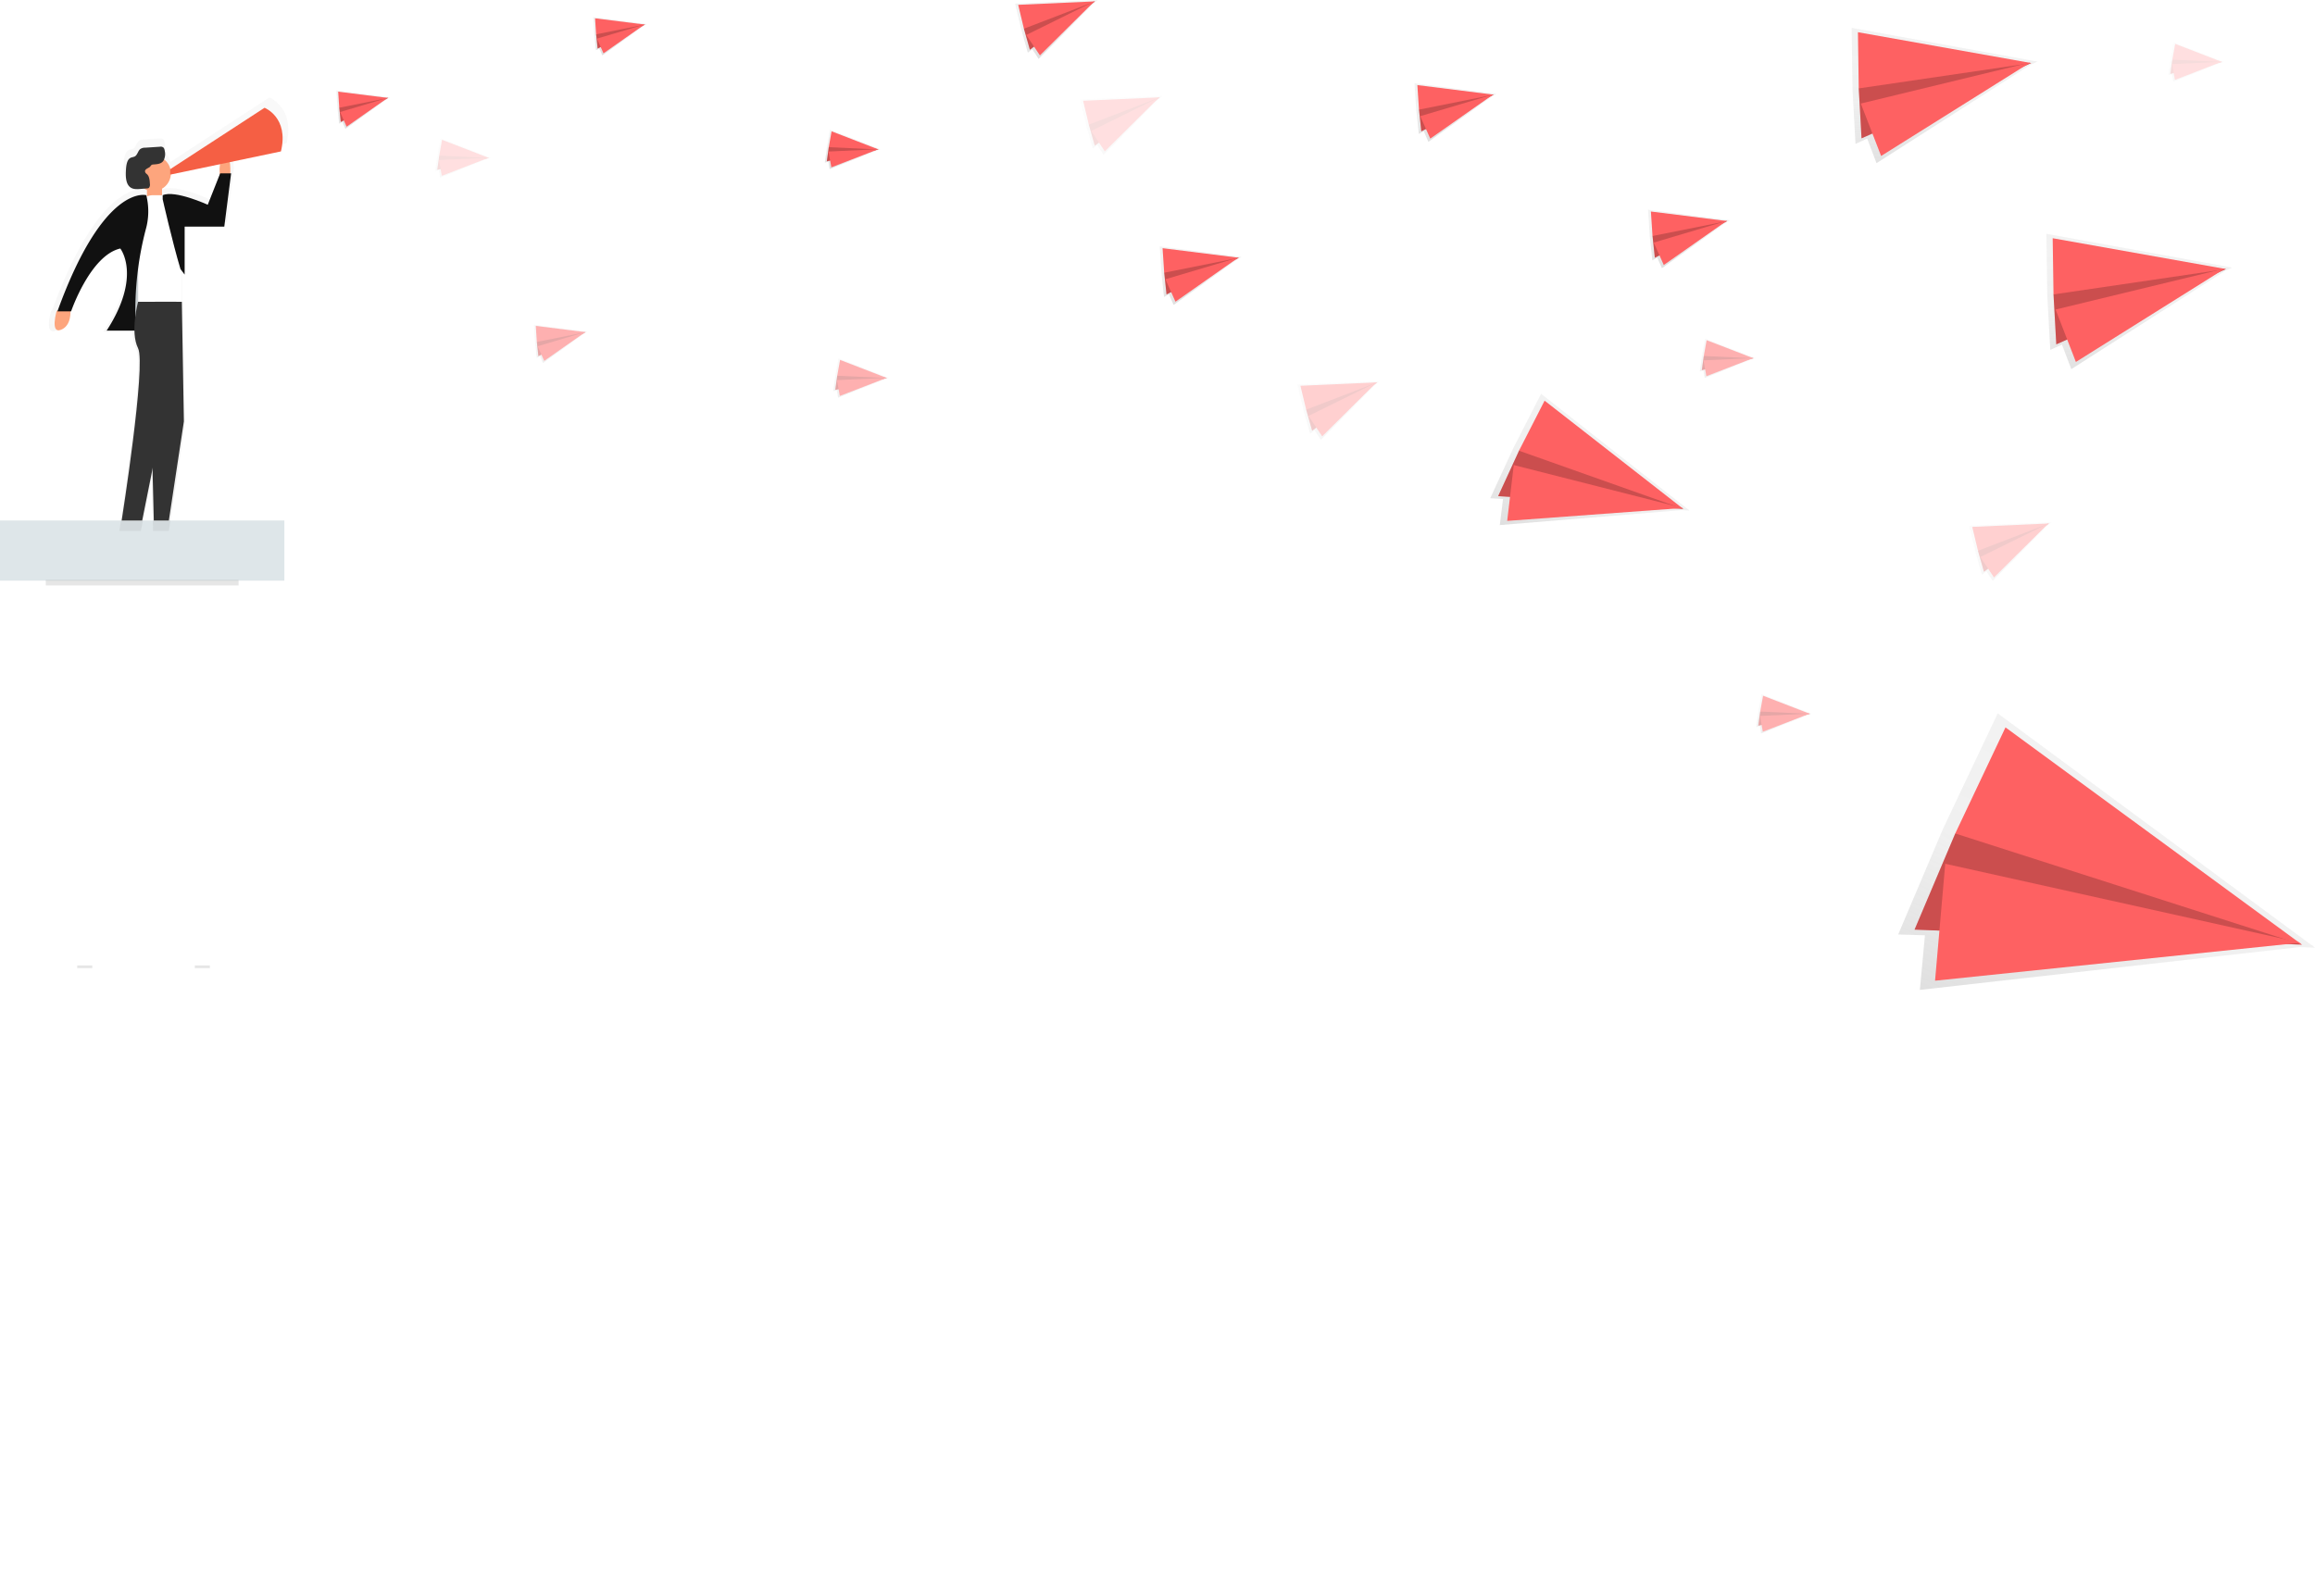 <svg id="c1beeda2-3973-4ae6-86a9-52f16471172f" data-name="Layer 1"
	xmlns="http://www.w3.org/2000/svg"
	xmlns:xlink="http://www.w3.org/1999/xlink" width="901.87" height="622" viewBox="0 0 901.87 622">
	<defs>
		<linearGradient id="cb4c75d7-b8af-4b7c-b93c-0d81a615737d" x1="214.76" y1="345.82" x2="214.76" y2="176.98" gradientUnits="userSpaceOnUse">
			<stop offset="0" stop-color="gray" stop-opacity="0.25"/>
			<stop offset="0.54" stop-color="gray" stop-opacity="0.12"/>
			<stop offset="1" stop-color="gray" stop-opacity="0.1"/>
		</linearGradient>
		<linearGradient id="7dbfc0ad-0edd-4962-ae53-3e10f8076a30" x1="370.41" y1="529.73" x2="370.41" y2="514.61" gradientTransform="translate(-261.96 -454.67) rotate(-3.75)" xlink:href="#cb4c75d7-b8af-4b7c-b93c-0d81a615737d"/>
		<linearGradient id="2e677a00-ad84-462f-a755-cc915391eaef" x1="472.13" y1="507.75" x2="472.13" y2="492.63" gradientTransform="translate(-261.96 -454.67) rotate(-3.75)" xlink:href="#cb4c75d7-b8af-4b7c-b93c-0d81a615737d"/>
		<linearGradient id="6fc9dfcb-959f-45f5-9e30-981ed1ece4ee" x1="646.14" y1="517.73" x2="646.14" y2="494.63" gradientTransform="translate(-332.83 -332.73) rotate(-13.48)" xlink:href="#cb4c75d7-b8af-4b7c-b93c-0d81a615737d"/>
		<linearGradient id="39a84653-3cf1-4134-ab42-bf2b0e824fc4" x1="557.24" y1="563.18" x2="557.24" y2="548.06" gradientTransform="translate(-117.85 -585.68) rotate(10.2)" xlink:href="#cb4c75d7-b8af-4b7c-b93c-0d81a615737d"/>
		<linearGradient id="7782327f-ae36-4a9a-b462-151375f444b6" x1="441.24" y1="625.84" x2="441.24" y2="610.73" gradientTransform="translate(-261.96 -454.67) rotate(-3.75)" xlink:href="#cb4c75d7-b8af-4b7c-b93c-0d81a615737d"/>
		<linearGradient id="8fce74bc-e786-4184-8196-133889bce917" x1="662.02" y1="559.99" x2="662.02" y2="536.88" gradientTransform="translate(-332.83 -332.73) rotate(-13.48)" xlink:href="#cb4c75d7-b8af-4b7c-b93c-0d81a615737d"/>
		<linearGradient id="ec4cef39-2f7d-4633-a76d-8aa6eb49d472" x1="718.48" y1="687.72" x2="718.48" y2="664.62" gradientTransform="translate(-332.83 -332.73) rotate(-13.48)" xlink:href="#cb4c75d7-b8af-4b7c-b93c-0d81a615737d"/>
		<linearGradient id="a0c3a354-3d2b-4575-9c71-49ce4224960a" x1="960.18" y1="802.18" x2="960.18" y2="779.08" gradientTransform="translate(-332.83 -332.73) rotate(-13.48)" xlink:href="#cb4c75d7-b8af-4b7c-b93c-0d81a615737d"/>
		<linearGradient id="40fab73a-0f13-498f-8851-d851c09f96b3" x1="576.26" y1="650.26" x2="576.26" y2="635.14" gradientTransform="translate(-117.85 -585.68) rotate(10.2)" xlink:href="#cb4c75d7-b8af-4b7c-b93c-0d81a615737d"/>
		<linearGradient id="0d812ec4-18d3-4fc9-95b5-b567b3aa17d2" x1="953.34" y1="715.38" x2="953.34" y2="700.26" gradientTransform="translate(-117.85 -585.68) rotate(10.2)" xlink:href="#cb4c75d7-b8af-4b7c-b93c-0d81a615737d"/>
		<linearGradient id="c67bcd62-ea1d-4e84-87c1-af7379266e5a" x1="907.15" y1="582.9" x2="907.15" y2="567.79" gradientTransform="translate(-117.85 -585.68) rotate(10.2)" xlink:href="#cb4c75d7-b8af-4b7c-b93c-0d81a615737d"/>
		<linearGradient id="7fce4d5f-14d9-4f34-a1c1-b993bca17afd" x1="1066.36" y1="436.94" x2="1066.36" y2="421.82" gradientTransform="translate(-117.85 -585.68) rotate(10.2)" xlink:href="#cb4c75d7-b8af-4b7c-b93c-0d81a615737d"/>
		<linearGradient id="fb214ff2-ed96-4be0-880a-75de4a76f8f9" x1="408.47" y1="593.3" x2="408.47" y2="578.18" gradientTransform="translate(-117.85 -585.68) rotate(10.2)" xlink:href="#cb4c75d7-b8af-4b7c-b93c-0d81a615737d"/>
		<linearGradient id="4d87164c-caac-4a77-9549-821d8d9bfaaa" x1="795.18" y1="562.41" x2="795.18" y2="539.31" gradientTransform="translate(-261.96 -454.67) rotate(-3.75)" xlink:href="#cb4c75d7-b8af-4b7c-b93c-0d81a615737d"/>
		<linearGradient id="468c021b-e5c9-4e7f-8066-86a3295c31c0" x1="818.98" y1="744.95" x2="818.98" y2="692.09" gradientTransform="translate(218.15 -819.06) rotate(27.07)" xlink:href="#cb4c75d7-b8af-4b7c-b93c-0d81a615737d"/>
		<linearGradient id="2bba3003-1a7c-40bc-8007-601995116a1b" x1="1009.63" y1="941.57" x2="1009.63" y2="831.19" gradientTransform="matrix(0.9, 0.43, -0.43, 0.9, 289.5, -873.01)" xlink:href="#cb4c75d7-b8af-4b7c-b93c-0d81a615737d"/>
		<linearGradient id="7d984b9b-79bf-4ccd-9c01-273bb4695a47" x1="983.97" y1="578.48" x2="983.97" y2="525.62" gradientTransform="matrix(1, -0.01, 0.01, 1, -233.9, -501.24)" xlink:href="#cb4c75d7-b8af-4b7c-b93c-0d81a615737d"/>
		<linearGradient id="fce4593a-d20b-4d6c-94f1-f929bcf1e06a" x1="1058.69" y1="659.83" x2="1058.69" y2="606.97" gradientTransform="matrix(1, -0.01, 0.01, 1, -233.9, -501.24)" xlink:href="#cb4c75d7-b8af-4b7c-b93c-0d81a615737d"/>
		<linearGradient id="e7fad314-c36a-43e5-85d6-709074a63ec6" x1="691.97" y1="619.33" x2="691.97" y2="596.23" gradientTransform="translate(-261.96 -454.67) rotate(-3.75)" xlink:href="#cb4c75d7-b8af-4b7c-b93c-0d81a615737d"/>
		<linearGradient id="40600300-78d0-490f-be9f-5cfbcdd9ea47" x1="882.74" y1="617.51" x2="882.74" y2="594.41" gradientTransform="translate(-261.96 -454.67) rotate(-3.75)" xlink:href="#cb4c75d7-b8af-4b7c-b93c-0d81a615737d"/>
	</defs>
	<title>news</title>
	<!--rect x="17.58" y="224.67" width="75.37" height="11.45" fill="#dee6e9"/>
	<polygon points="17.58 235.85 9.05 622 14.38 622 26.19 236.12 17.58 235.85" fill="#eee"/-->
	<!--polygon points="92.94 235.85 101.46 622 96.14 622 84.33 236.12 92.94 235.85" fill="#eee"/-->
	<!--polygon points="33.64 236.12 24.5 622 30.89 622 39.33 235.85 33.64 236.12" fill="#e0e0e0"/-->
	<!--polygon points="78.47 236.12 87.62 622 81.22 622 72.79 235.85 78.47 236.12" fill="#e0e0e0"/>
	<rect x="31.96" y="575.13" width="48.47" height="5.86" fill="#e0e0e0"/>
	<rect x="30.36" y="542.64" width="52.2" height="5.86" fill="#e0e0e0"/>
	<rect x="31.96" y="510.68" width="50.6" height="5.86" fill="#e0e0e0"/>
	<rect x="31.96" y="478.19" width="48.47" height="5.86" fill="#e0e0e0"/>
	<rect x="31.96" y="444.64" width="48.47" height="5.33" fill="#e0e0e0"/>
	<rect x="33.56" y="412.68" width="46.87" height="6.39" fill="#e0e0e0"/>
	<rect x="33.56" y="380.72" width="45.27" height="4.26" fill="#e0e0e0"/>
	<rect x="35.15" y="346.64" width="39.95" height="6.92" fill="#e0e0e0"/>
	<rect x="35.15" y="314.68" width="41.54" height="5.86" fill="#e0e0e0"/>
	<rect x="35.15" y="281.66" width="41.54" height="6.39" fill="#e0e0e0"/>
	<rect x="37.28" y="249.17" width="37.82" height="6.39" fill="#e0e0e0"/-->
	<rect y="202.83" width="110.78" height="23.44" fill="#dee6e9"/>
	<g opacity="0.5">
		<path d="M254,177,215.47,202.1a7.26,7.26,0,0,0-2.5-3.94,6.37,6.37,0,0,0,.21-3.78,2.37,2.37,0,0,0-.41-1,1.69,1.69,0,0,0-1.51-.42l-6.12.4a3.21,3.21,0,0,0-2,.58c-.86.72-1.12,2.23-2,2.87-.59.42-1.34.38-2,.71-1.41.75-1.72,3-1.83,4.83-.15,2.5-.14,5.44,1.49,7,1.19,1.11,2.84,1,4.34.92l1.51-.12a7.22,7.22,0,0,0,1.2.57v2.13h-.28s-17.27-5-36.24,47.24H169s-2.8,9.5,1.68,7.83c3.9-1.46,4-6.33,3.93-7.55h.26s7.83-22.92,20.13-25.72c0,0,8.95,11.18-5.59,33.54h11.38a17.37,17.37,0,0,0,1.48,7.27c3.35,6.71-6.71,70.44-6.71,70.44h8.39l4.22-21.12.53,21.12h6.15L221,305.29l-.84-48.92V243.7l1.12,1.49V225.62h16.21l2.8-21.8H240a26.38,26.38,0,0,0-.19-4.56l20.9-4.39C264,180.9,254,177,254,177Zm-18.3,27.16-4.9,12.53s-13.42-6.15-18.45-3.91h-.28v-2.66a7.26,7.26,0,0,0,3.61-5.78l20.15-4.23A12.77,12.77,0,0,0,235.69,204.15Z" transform="translate(-149.07 -139)" fill="url(#cb4c75d7-b8af-4b7c-b93c-0d81a615737d)"/>
	</g>
	<path d="M238.75,207.37s.64-9.24-2.24-7.21-1.64,7.78-1.64,7.78Z" transform="translate(-149.07 -139)" fill="#fda57d"/>
	<path d="M171.17,260.07s-2.66,9.05,1.6,7.46,3.73-7.46,3.73-7.46Z" transform="translate(-149.07 -139)" fill="#fda57d"/>
	<rect x="57.26" y="72.6" width="5.86" height="5.33" fill="#fda57d"/>
	<rect x="52.46" y="101.9" width="4.79" height="23.97" fill="#dee6e9"/>
	<rect x="52.46" y="101.9" width="4.79" height="23.97" opacity="0.1"/>
	<path d="M59.54,76.07h5.54a5.75,5.75,0,0,1,5.75,5.75v35.79a0,0,0,0,1,0,0h-17a0,0,0,0,1,0,0V81.82A5.75,5.75,0,0,1,59.54,76.07Z" fill="#fff"/>
	<circle cx="59.65" cy="67.54" r="6.92" fill="#fda57d"/>
	<path d="M206.06,215.07s-16.51-4.79-34.62,45.27h5.33s7.46-21.84,19.17-24.5c0,0,8.52,10.65-5.33,32h11.19v-7.14a124.62,124.62,0,0,1,4-32.08A26,26,0,0,0,206.06,215.07Z" transform="translate(-149.07 -139)" fill="#111"/>
	<path d="M212.45,215.07v1.6s3.73,16.51,6.92,27.16L221,246V227.32h15.45l2.66-20.77h-4.26L230,218.79S217.24,212.93,212.45,215.07Z" transform="translate(-149.07 -139)" fill="#111"/>
	<path d="M202.86,256.61s-3.2,11.72,0,18.11-6.39,67.11-6.39,67.11h8l11.45-57.26,1.86-28Z" transform="translate(-149.07 -139)" fill="#333"/>
	<polygon points="70.84 117.61 71.64 164.21 65.78 202.83 59.92 202.83 57.79 117.61 70.84 117.61" fill="#333"/>
	<path d="M207.59,203.9a2.76,2.76,0,0,1,.52-.62,1.31,1.31,0,0,1,.66-.18c1.45-.12,3.12-.15,4-1.52a5.5,5.5,0,0,0,.44-4,2.25,2.25,0,0,0-.39-1,1.61,1.61,0,0,0-1.44-.4l-5.83.38a3.06,3.06,0,0,0-1.87.55c-.82.69-1.06,2.12-1.92,2.74-.57.4-1.28.36-1.88.68-1.34.71-1.63,2.83-1.74,4.6-.14,2.38-.14,5.18,1.42,6.63,1.13,1.06,2.7,1,4.13.88l2.66-.22a1.23,1.23,0,0,0,.75-.23,2,2,0,0,0,.36-1.59c-.07-1.34-.21-2.86-1.09-3.68a3.45,3.45,0,0,1-.57-.54C204.85,204.9,207.09,204.56,207.59,203.9Z" transform="translate(-149.07 -139)" fill="#333"/>
	<path d="M252.13,181s9.59,3.73,6.39,17l-43.14,9.05v-2.13Z" transform="translate(-149.07 -139)" fill="#f55f44"/>
	<rect x="17.84" y="226" width="75.1" height="2.13" opacity="0.1"/>
	<rect x="30.09" y="376.2" width="5.86" height="1.07" opacity="0.1"/>
	<rect x="75.9" y="376.2" width="5.86" height="1.07" opacity="0.1"/>
	<!--rect x="17.58" y="367.41" width="75.1" height="9.05" fill="#eee"/-->
	<polygon points="151.15 38.35 151.9 37.97 151.72 37.95 151.78 37.91 151.67 37.94 131.03 35.27 131.47 42.1 132.12 48.16 133.39 47.51 134.57 50.19 151.15 38.35" fill="url(#7dbfc0ad-0edd-4962-ae53-3e10f8076a30)"/>
	<polygon points="132.16 41.97 132.76 47.52 151.21 38.17 135.19 38.52 132.16 41.97" fill="#fe6162"/>
	<polygon points="132.16 41.97 132.76 47.52 151.21 38.17 135.19 38.52 132.16 41.97" opacity="0.2"/>
	<polygon points="131.75 35.72 151.21 38.17 132.16 41.97 131.75 35.72" fill="#fe6162"/>
	<polygon points="135.04 49.36 151.1 38.11 132.48 43.65 135.04 49.36" fill="#fe6162"/>
	<polygon points="251.22 9.76 251.97 9.38 251.79 9.35 251.85 9.31 251.74 9.35 231.09 6.68 231.54 13.51 232.19 19.57 233.46 18.92 234.64 21.6 251.22 9.76" fill="url(#2e677a00-ad84-462f-a755-cc915391eaef)"/>
	<polygon points="232.23 13.38 232.83 18.93 251.28 9.58 235.26 9.93 232.23 13.38" fill="#fe6162"/>
	<polygon points="232.23 13.38 232.83 18.93 251.28 9.58 235.26 9.93 232.23 13.38" opacity="0.2"/>
	<polygon points="231.82 7.13 251.28 9.58 232.23 13.38 231.82 7.13" fill="#fe6162"/>
	<polygon points="235.11 20.77 251.17 9.52 232.55 15.05 235.11 20.77" fill="#fe6162"/>
	<polygon points="426.55 0.84 427.58 0.07 427.31 0.08 427.38 0 427.23 0.08 395.44 1.39 397.88 11.57 400.42 20.52 402.17 19.21 404.63 22.94 426.55 0.84" fill="url(#6fc9dfcb-959f-45f5-9e30-981ed1ece4ee)"/>
	<polygon points="398.89 11.19 401.22 19.39 426.6 0.54 402.56 5.21 398.89 11.19" fill="#fe6162"/>
	<polygon points="398.89 11.19 401.22 19.39 426.6 0.54 402.56 5.21 398.89 11.19" opacity="0.2"/>
	<polygon points="396.66 1.88 426.6 0.54 398.89 11.19 396.66 1.88" fill="#fe6162"/>
	<polygon points="405.13 21.58 426.42 0.48 399.8 13.63 405.13 21.58" fill="#fe6162"/>
	<polygon points="342.16 58.41 342.98 58.22 342.81 58.16 342.88 58.13 342.76 58.13 323.37 50.57 322.16 57.31 321.33 63.34 322.72 63.02 323.21 65.9 342.16 58.41" fill="url(#39a84653-3cf1-4134-ab42-bf2b0e824fc4)"/>
	<polygon points="322.86 57.35 322.1 62.87 342.26 58.25 326.63 54.73 322.86 57.35" fill="#fe6162"/>
	<polygon points="322.86 57.35 322.1 62.87 342.26 58.25 326.63 54.73 322.86 57.35" opacity="0.2"/>
	<polygon points="323.97 51.18 342.26 58.25 322.86 57.35 323.97 51.18" fill="#fe6162"/>
	<polygon points="323.87 65.21 342.17 58.16 322.76 59.05 323.87 65.21" fill="#fe6162"/>
	<g opacity="0.5">
		<polygon points="228.13 129.63 228.87 129.24 228.7 129.22 228.75 129.18 228.64 129.21 208 126.54 208.45 133.38 209.1 139.43 210.37 138.78 211.54 141.46 228.13 129.63" fill="url(#7782327f-ae36-4a9a-b462-151375f444b6)"/>
		<polygon points="209.14 133.25 209.74 138.79 228.19 129.44 212.17 129.79 209.14 133.25" fill="#fe6162"/>
		<polygon points="209.14 133.25 209.74 138.79 228.19 129.44 212.17 129.79 209.14 133.25" opacity="0.2"/>
		<polygon points="208.73 126.99 228.19 129.44 209.14 133.25 208.73 126.99" fill="#fe6162"/>
		<polygon points="212.02 140.63 228.08 129.38 209.46 134.92 212.02 140.63" fill="#fe6162"/>
	</g>
	<g opacity="0.2">
		<polygon points="451.84 38.23 452.87 37.45 452.6 37.46 452.68 37.39 452.52 37.47 420.74 38.77 423.18 48.95 425.71 57.91 427.46 56.6 429.93 60.33 451.84 38.23" fill="url(#8fce74bc-e786-4184-8196-133889bce917)"/>
		<polygon points="424.18 48.58 426.51 56.77 451.89 37.93 427.85 42.6 424.18 48.58" fill="#fe6162"/>
		<polygon points="424.18 48.58 426.51 56.77 451.89 37.93 427.85 42.6 424.18 48.58" opacity="0.2"/>
		<polygon points="421.95 39.27 451.89 37.93 424.18 48.58 421.95 39.27" fill="#fe6162"/>
		<polygon points="430.42 58.97 451.71 37.87 425.09 51.02 430.42 58.97" fill="#fe6162"/>
	</g>
	<g opacity="0.3">
		<polygon points="536.52 149.29 537.54 148.52 537.27 148.53 537.35 148.45 537.19 148.53 505.41 149.84 507.85 160.02 510.39 168.98 512.13 167.66 514.6 171.4 536.52 149.29" fill="url(#ec4cef39-2f7d-4633-a76d-8aa6eb49d472)"/>
		<polygon points="508.85 159.64 511.18 167.84 536.57 148.99 512.52 153.66 508.85 159.64" fill="#fe6162"/>
		<polygon points="508.85 159.64 511.18 167.84 536.57 148.99 512.52 153.66 508.85 159.64" opacity="0.2"/>
		<polygon points="506.62 150.33 536.57 148.99 508.85 159.64 506.62 150.33" fill="#fe6162"/>
		<polygon points="515.09 170.03 536.38 148.94 509.76 162.08 515.09 170.03" fill="#fe6162"/>
	</g>
	<g opacity="0.3">
		<polygon points="798.23 204.28 799.26 203.5 798.99 203.51 799.07 203.44 798.91 203.51 767.13 204.82 769.57 215 772.1 223.96 773.85 222.65 776.31 226.38 798.23 204.28" fill="url(#a0c3a354-3d2b-4575-9c71-49ce4224960a)"/>
		<polygon points="770.57 214.63 772.9 222.82 798.28 203.97 774.24 208.64 770.57 214.63" fill="#fe6162"/>
		<polygon points="770.57 214.63 772.9 222.82 798.28 203.97 774.24 208.64 770.57 214.63" opacity="0.2"/>
		<polygon points="768.34 205.32 798.28 203.97 770.57 214.63 768.34 205.32" fill="#fe6162"/>
		<polygon points="776.81 225.02 798.1 203.92 771.48 217.06 776.81 225.02" fill="#fe6162"/>
	</g>
	<g opacity="0.5">
		<polygon points="345.46 147.49 346.28 147.29 346.11 147.23 346.18 147.2 346.06 147.21 326.67 139.64 325.46 146.38 324.63 152.42 326.01 152.09 326.51 154.97 345.46 147.49" fill="url(#40fab73a-0f13-498f-8851-d851c09f96b3)"/>
		<polygon points="326.16 146.42 325.4 151.94 345.56 147.32 329.93 143.8 326.16 146.42" fill="#fe6162"/>
		<polygon points="326.16 146.42 325.4 151.94 345.56 147.32 329.93 143.8 326.16 146.42" opacity="0.2"/>
		<polygon points="327.27 140.25 345.56 147.32 326.16 146.42 327.27 140.25" fill="#fe6162"/>
		<polygon points="327.17 154.29 345.47 147.24 326.06 148.12 327.17 154.29" fill="#fe6162"/>
	</g>
	<g opacity="0.5">
		<polygon points="705.04 278.34 705.86 278.15 705.7 278.08 705.76 278.06 705.64 278.06 686.26 270.5 685.04 277.24 684.21 283.27 685.6 282.94 686.1 285.83 705.04 278.34" fill="url(#0d812ec4-18d3-4fc9-95b5-b567b3aa17d2)"/>
		<polygon points="685.74 277.28 684.99 282.8 705.15 278.18 689.51 274.66 685.74 277.28" fill="#fe6162"/>
		<polygon points="685.74 277.28 684.99 282.8 705.15 278.18 689.51 274.66 685.74 277.28" opacity="0.2"/>
		<polygon points="686.85 271.11 705.15 278.18 685.74 277.28 686.85 271.11" fill="#fe6162"/>
		<polygon points="686.75 285.14 705.05 278.09 685.65 278.98 686.75 285.14" fill="#fe6162"/>
	</g>
	<g opacity="0.5">
		<polygon points="683.05 139.79 683.87 139.59 683.7 139.53 683.77 139.5 683.65 139.51 664.26 131.94 663.05 138.68 662.22 144.72 663.61 144.39 664.11 147.27 683.05 139.79" fill="url(#c67bcd62-ea1d-4e84-87c1-af7379266e5a)"/>
		<polygon points="663.75 138.72 662.99 144.24 683.16 139.62 667.52 136.1 663.75 138.72" fill="#fe6162"/>
		<polygon points="663.75 138.72 662.99 144.24 683.16 139.62 667.52 136.1 663.75 138.72" opacity="0.2"/>
		<polygon points="664.86 132.56 683.16 139.62 663.75 138.72 664.86 132.56" fill="#fe6162"/>
		<polygon points="664.76 146.59 683.06 139.54 663.65 140.42 664.76 146.59" fill="#fe6162"/>
	</g>
	<g opacity="0.2">
		<polygon points="865.59 24.32 866.41 24.13 866.25 24.07 866.31 24.04 866.19 24.05 846.8 16.48 845.59 23.22 844.76 29.26 846.15 28.93 846.65 31.81 865.59 24.32" fill="url(#7fce4d5f-14d9-4f34-a1c1-b993bca17afd)"/>
		<polygon points="846.29 23.26 845.53 28.78 865.7 24.16 850.06 20.64 846.29 23.26" fill="#fe6162"/>
		<polygon points="846.29 23.26 845.53 28.78 865.7 24.16 850.06 20.64 846.29 23.26" opacity="0.2"/>
		<polygon points="847.4 17.09 865.7 24.16 846.29 23.26 847.4 17.09" fill="#fe6162"/>
		<polygon points="847.3 31.13 865.6 24.07 846.2 24.96 847.3 31.13" fill="#fe6162"/>
	</g>
	<g opacity="0.2">
		<polygon points="190.41 61.71 191.23 61.52 191.06 61.45 191.13 61.43 191.01 61.43 171.62 53.87 170.41 60.61 169.57 66.64 170.97 66.31 171.46 69.2 190.41 61.71" fill="url(#fb214ff2-ed96-4be0-880a-75de4a76f8f9)"/>
		<polygon points="171.11 60.65 170.35 66.17 190.51 61.55 174.88 58.03 171.11 60.65" fill="#fe6162"/>
		<polygon points="171.11 60.65 170.35 66.17 190.51 61.55 174.88 58.03 171.11 60.65" opacity="0.2"/>
		<polygon points="172.22 54.48 190.51 61.55 171.11 60.65 172.22 54.48" fill="#fe6162"/>
		<polygon points="172.12 68.51 190.42 61.46 171.01 62.35 172.12 68.51" fill="#fe6162"/>
	</g>
	<polygon points="581.82 37.19 582.96 36.6 582.69 36.56 582.78 36.5 582.61 36.55 551.06 32.47 551.75 42.92 552.74 52.18 554.68 51.17 556.48 55.27 581.82 37.19" fill="url(#4d87164c-caac-4a77-9549-821d8d9bfaaa)"/>
	<polygon points="552.8 42.72 553.71 51.19 581.91 36.9 557.43 37.44 552.8 42.72" fill="#fe6162"/>
	<polygon points="552.8 42.72 553.71 51.19 581.91 36.9 557.43 37.44 552.8 42.72" opacity="0.2"/>
	<polygon points="552.17 33.16 581.91 36.9 552.8 42.72 552.17 33.16" fill="#fe6162"/>
	<polygon points="557.2 54.01 581.75 36.81 553.29 45.27 557.2 54.01" fill="#fe6162"/>
	<polygon points="655.27 198.78 658.21 198.96 657.72 198.58 657.97 198.56 657.57 198.46 600.37 153.47 589.47 174.79 580.56 194.15 585.55 194.45 584.29 204.61 655.27 198.78" fill="url(#468c021b-e5c9-4e7f-8066-86a3295c31c0)"/>
	<polygon points="591.77 175.63 583.64 193.34 655.8 198.33 607.06 170.69 591.77 175.63" fill="#fe6162"/>
	<polygon points="591.77 175.63 583.64 193.34 655.8 198.33 607.06 170.69 591.77 175.63" opacity="0.2"/>
	<polygon points="601.74 156.13 655.8 198.33 591.77 175.63 601.74 156.13" fill="#fe6162"/>
	<polygon points="587.17 202.98 655.57 197.96 589.73 181.22 587.17 202.98" fill="#fe6162"/>
	<polygon points="895.72 369.08 901.87 369.28 900.83 368.51 901.33 368.45 900.5 368.27 778.26 277.98 756.86 323.18 739.49 364.14 749.91 364.47 747.93 385.74 895.72 369.08" fill="url(#2bba3003-1a7c-40bc-8007-601995116a1b)"/>
	<polygon points="761.72 324.79 745.86 362.27 896.8 368.12 793.31 313.5 761.72 324.79" fill="#fe6162"/>
	<polygon points="761.72 324.79 745.86 362.27 896.8 368.12 793.31 313.5 761.72 324.79" opacity="0.2"/>
	<polygon points="781.29 283.45 896.8 368.12 761.72 324.79 781.29 283.45" fill="#fe6162"/>
	<polygon points="753.85 382.16 896.29 367.35 757.82 336.59 753.85 382.16" fill="#fe6162"/>
	<polygon points="791.07 25.22 793.75 24 793.14 23.89 793.35 23.76 792.95 23.86 721.35 10.84 721.69 34.79 722.86 56.06 727.41 54 731.05 63.57 791.07 25.22" fill="url(#7d984b9b-79bf-4ccd-9c01-273bb4695a47)"/>
	<polygon points="724.12 34.45 725.21 53.91 791.33 24.57 735.32 22.93 724.12 34.45" fill="#fe6162"/>
	<polygon points="724.12 34.45 725.21 53.91 791.33 24.57 735.32 22.93 724.12 34.45" opacity="0.2"/>
	<polygon points="723.81 12.55 791.33 24.57 724.12 34.45 723.81 12.55" fill="#fe6162"/>
	<polygon points="732.84 60.78 790.95 24.35 724.93 40.35 732.84 60.78" fill="#fe6162"/>
	<polygon points="866.94 105.49 869.63 104.28 869.02 104.17 869.22 104.03 868.83 104.13 797.23 91.11 797.57 115.06 798.74 136.33 803.29 134.28 806.93 143.84 866.94 105.49" fill="url(#fce4593a-d20b-4d6c-94f1-f929bcf1e06a)"/>
	<polygon points="800 114.73 801.08 134.19 867.2 104.85 811.19 103.21 800 114.73" fill="#fe6162"/>
	<polygon points="800 114.73 801.08 134.19 867.2 104.85 811.19 103.21 800 114.73" opacity="0.2"/>
	<polygon points="799.68 92.83 867.2 104.85 800 114.73 799.68 92.83" fill="#fe6162"/>
	<polygon points="808.72 141.05 866.82 104.63 800.81 120.62 808.72 141.05" fill="#fe6162"/>
	<polygon points="482.55 100.73 483.7 100.14 483.43 100.11 483.51 100.05 483.34 100.1 451.8 96.02 452.49 106.46 453.47 115.72 455.41 114.72 457.21 118.82 482.55 100.73" fill="url(#e7fad314-c36a-43e5-85d6-709074a63ec6)"/>
	<polygon points="453.54 106.27 454.45 114.73 482.65 100.45 458.17 100.99 453.54 106.27" fill="#fe6162"/>
	<polygon points="453.54 106.27 454.45 114.73 482.65 100.45 458.17 100.99 453.54 106.27" opacity="0.2"/>
	<polygon points="452.91 96.71 482.65 100.45 453.54 106.27 452.91 96.71" fill="#fe6162"/>
	<polygon points="457.93 117.56 482.48 100.36 454.02 108.82 457.93 117.56" fill="#fe6162"/>
	<polygon points="672.79 86.44 673.93 85.85 673.67 85.81 673.75 85.75 673.58 85.8 642.04 81.72 642.72 92.17 643.71 101.43 645.65 100.43 647.45 104.52 672.79 86.44" fill="url(#40600300-78d0-490f-be9f-5cfbcdd9ea47)"/>
	<polygon points="643.78 91.97 644.69 100.44 672.89 86.15 648.41 86.69 643.78 91.97" fill="#fe6162"/>
	<polygon points="643.78 91.97 644.69 100.44 672.89 86.15 648.41 86.69 643.78 91.97" opacity="0.2"/>
	<polygon points="643.15 82.42 672.89 86.15 643.78 91.97 643.15 82.42" fill="#fe6162"/>
	<polygon points="648.17 103.26 672.72 86.06 644.26 94.53 648.17 103.26" fill="#fe6162"/>
</svg>
